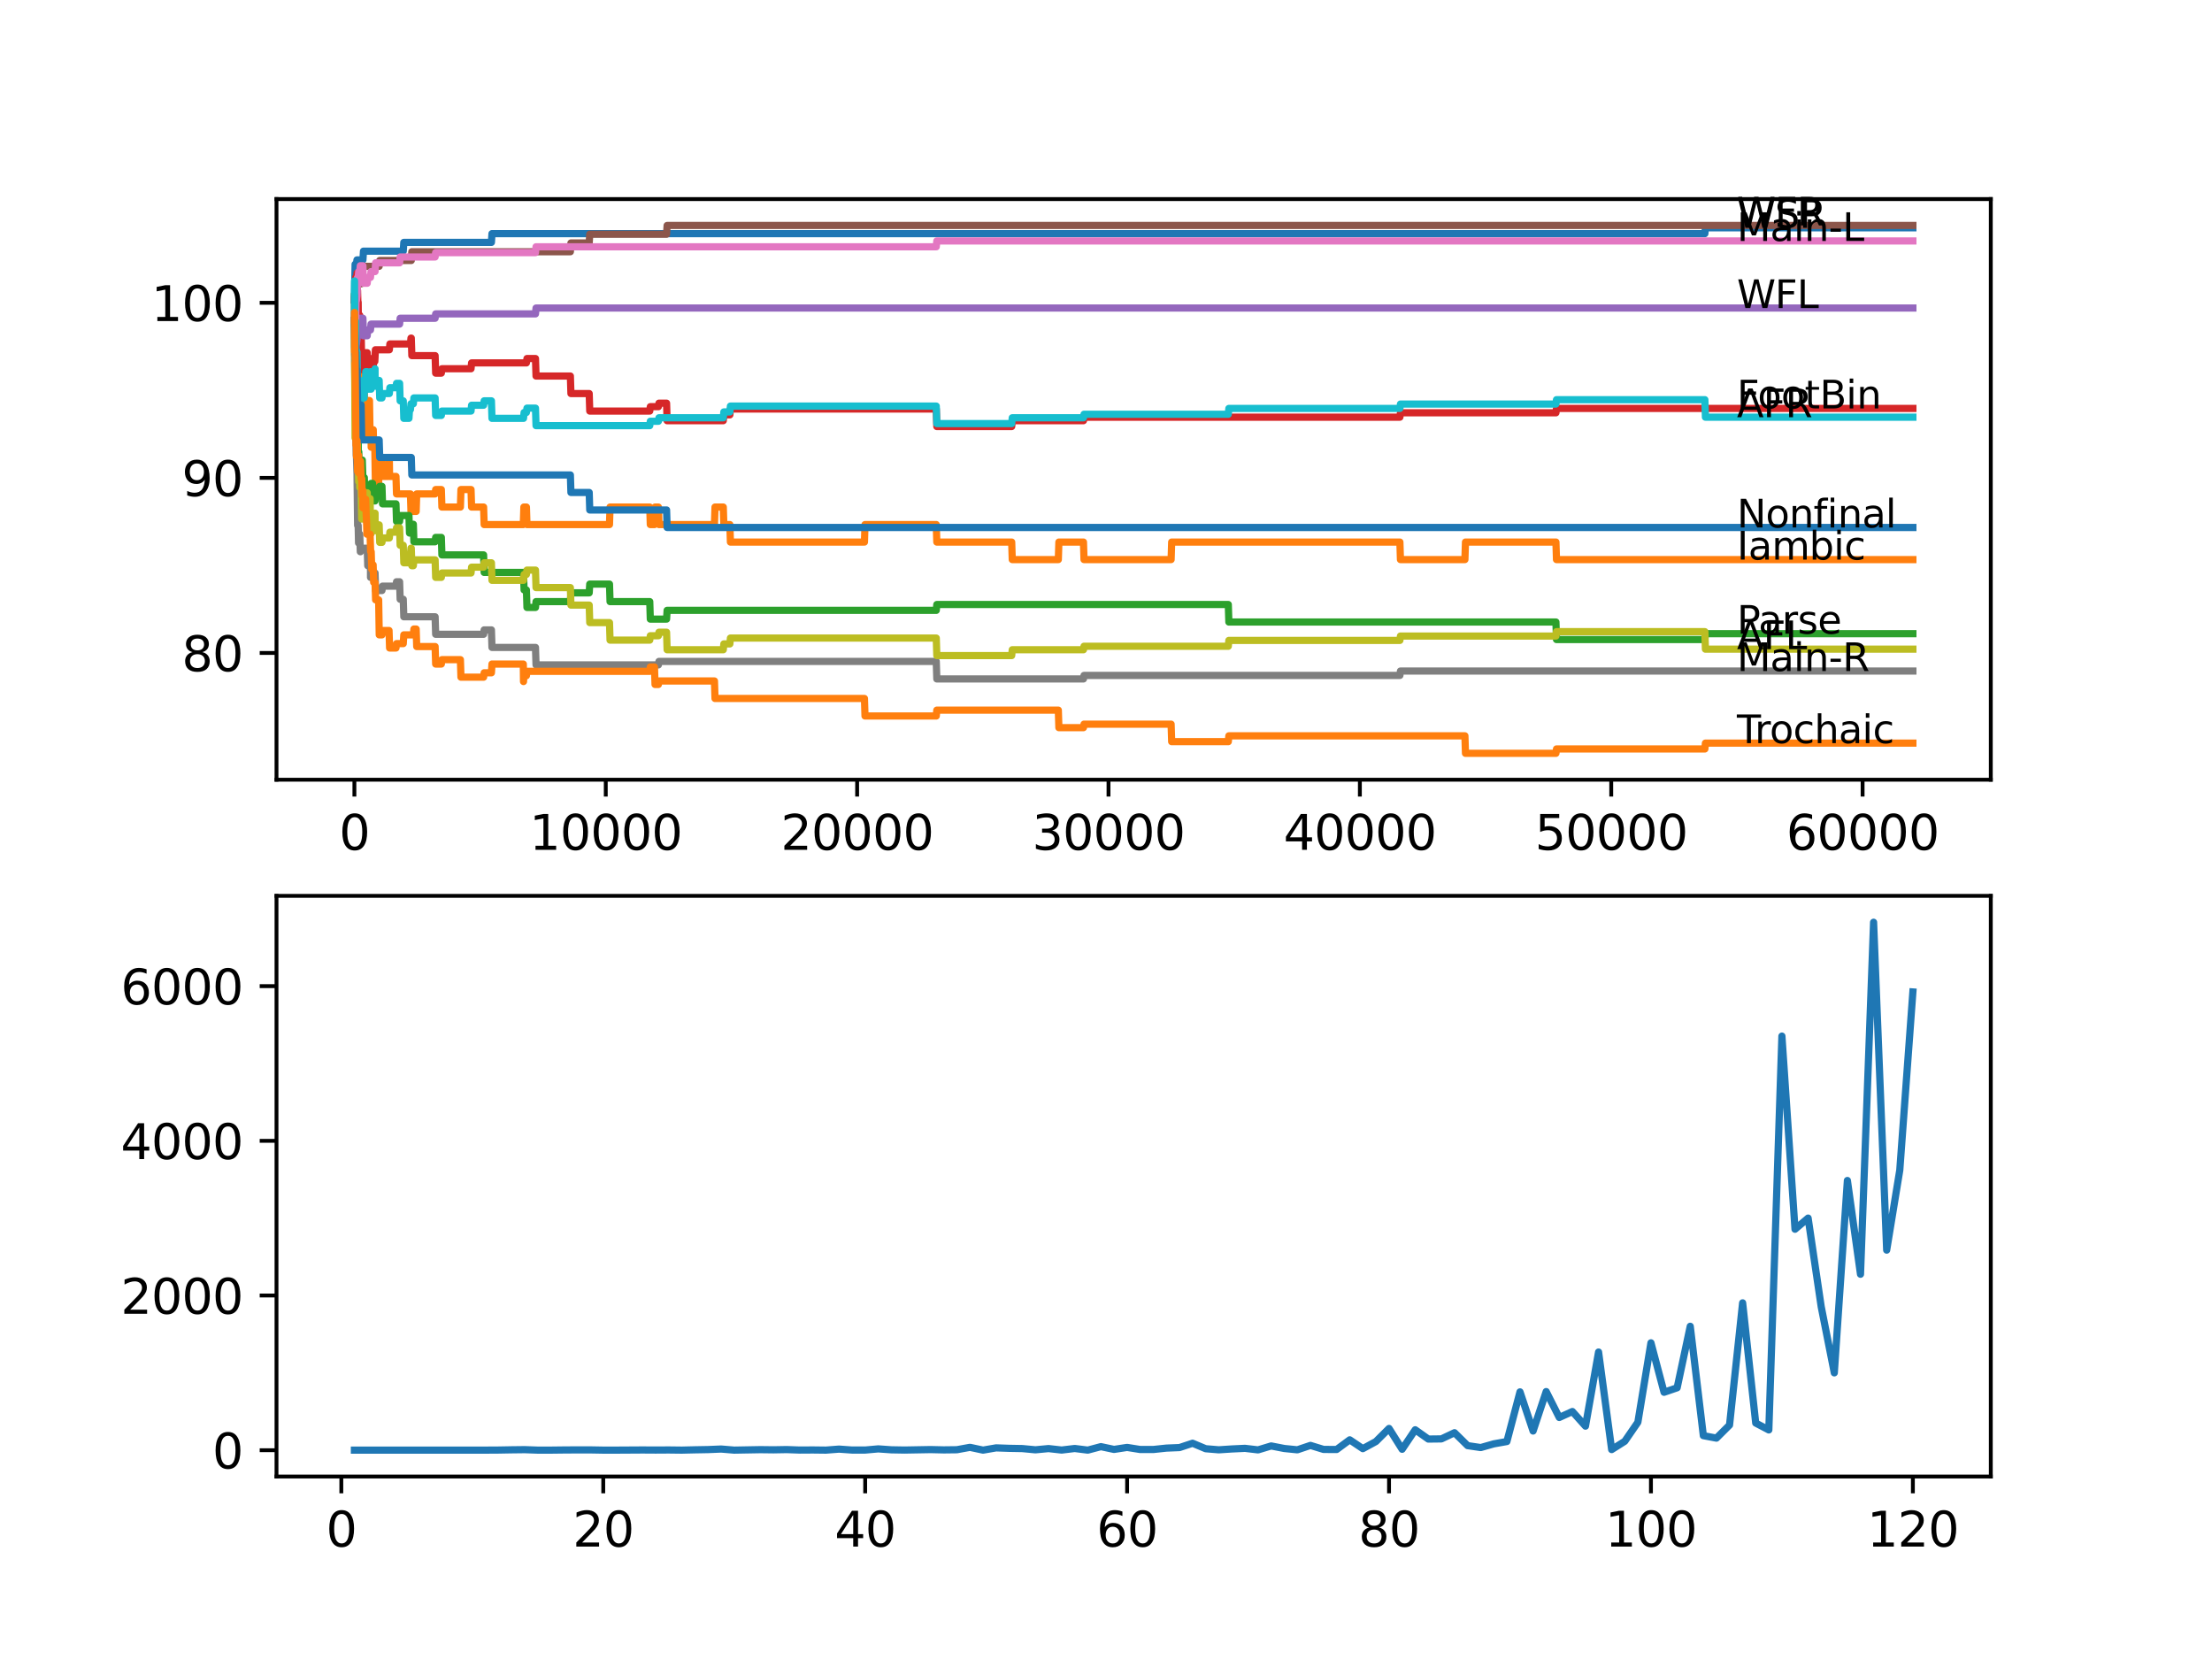 <?xml version="1.0" encoding="utf-8" standalone="no"?>
<!DOCTYPE svg PUBLIC "-//W3C//DTD SVG 1.1//EN"
  "http://www.w3.org/Graphics/SVG/1.1/DTD/svg11.dtd">
<svg xmlns:xlink="http://www.w3.org/1999/xlink" width="460.8pt" height="345.6pt" viewBox="0 0 460.8 345.6" xmlns="http://www.w3.org/2000/svg" version="1.1">
 <defs>
  <style type="text/css">*{stroke-linejoin: round; stroke-linecap: butt}</style>
 </defs>
 <g id="figure_1">
  <g id="patch_1">
   <path d="M 0 345.6 
L 460.8 345.6 
L 460.8 0 
L 0 0 
z
" style="fill: #ffffff"/>
  </g>
  <g id="axes_1">
   <g id="patch_2">
    <path d="M 57.6 162.432 
L 414.72 162.432 
L 414.72 41.472 
L 57.6 41.472 
z
" style="fill: #ffffff"/>
   </g>
   <g id="matplotlib.axis_1">
    <g id="xtick_1">
     <g id="line2d_1">
      <defs>
       <path id="mf6713bb8c1" d="M 0 0 
L 0 3.5 
" style="stroke: #000000; stroke-width: 0.8"/>
      </defs>
      <g>
       <use xlink:href="#mf6713bb8c1" x="73.827" y="162.432" style="stroke: #000000; stroke-width: 0.8"/>
      </g>
     </g>
     <g id="text_1">
      <!-- 0 -->
      <g transform="translate(70.646 177.03)scale(0.1 -0.1)">
       <defs>
        <path id="DejaVuSans-30" d="M 2034 4250 
Q 1547 4250 1301 3770 
Q 1056 3291 1056 2328 
Q 1056 1369 1301 889 
Q 1547 409 2034 409 
Q 2525 409 2770 889 
Q 3016 1369 3016 2328 
Q 3016 3291 2770 3770 
Q 2525 4250 2034 4250 
z
M 2034 4750 
Q 2819 4750 3233 4129 
Q 3647 3509 3647 2328 
Q 3647 1150 3233 529 
Q 2819 -91 2034 -91 
Q 1250 -91 836 529 
Q 422 1150 422 2328 
Q 422 3509 836 4129 
Q 1250 4750 2034 4750 
z
" transform="scale(0.016)"/>
       </defs>
       <use xlink:href="#DejaVuSans-30"/>
      </g>
     </g>
    </g>
    <g id="xtick_2">
     <g id="line2d_2">
      <g>
       <use xlink:href="#mf6713bb8c1" x="126.192" y="162.432" style="stroke: #000000; stroke-width: 0.8"/>
      </g>
     </g>
     <g id="text_2">
      <!-- 10000 -->
      <g transform="translate(110.286 177.03)scale(0.1 -0.1)">
       <defs>
        <path id="DejaVuSans-31" d="M 794 531 
L 1825 531 
L 1825 4091 
L 703 3866 
L 703 4441 
L 1819 4666 
L 2450 4666 
L 2450 531 
L 3481 531 
L 3481 0 
L 794 0 
L 794 531 
z
" transform="scale(0.016)"/>
       </defs>
       <use xlink:href="#DejaVuSans-31"/>
       <use xlink:href="#DejaVuSans-30" x="63.623"/>
       <use xlink:href="#DejaVuSans-30" x="127.246"/>
       <use xlink:href="#DejaVuSans-30" x="190.869"/>
       <use xlink:href="#DejaVuSans-30" x="254.492"/>
      </g>
     </g>
    </g>
    <g id="xtick_3">
     <g id="line2d_3">
      <g>
       <use xlink:href="#mf6713bb8c1" x="178.556" y="162.432" style="stroke: #000000; stroke-width: 0.8"/>
      </g>
     </g>
     <g id="text_3">
      <!-- 20000 -->
      <g transform="translate(162.65 177.03)scale(0.1 -0.1)">
       <defs>
        <path id="DejaVuSans-32" d="M 1228 531 
L 3431 531 
L 3431 0 
L 469 0 
L 469 531 
Q 828 903 1448 1529 
Q 2069 2156 2228 2338 
Q 2531 2678 2651 2914 
Q 2772 3150 2772 3378 
Q 2772 3750 2511 3984 
Q 2250 4219 1831 4219 
Q 1534 4219 1204 4116 
Q 875 4013 500 3803 
L 500 4441 
Q 881 4594 1212 4672 
Q 1544 4750 1819 4750 
Q 2544 4750 2975 4387 
Q 3406 4025 3406 3419 
Q 3406 3131 3298 2873 
Q 3191 2616 2906 2266 
Q 2828 2175 2409 1742 
Q 1991 1309 1228 531 
z
" transform="scale(0.016)"/>
       </defs>
       <use xlink:href="#DejaVuSans-32"/>
       <use xlink:href="#DejaVuSans-30" x="63.623"/>
       <use xlink:href="#DejaVuSans-30" x="127.246"/>
       <use xlink:href="#DejaVuSans-30" x="190.869"/>
       <use xlink:href="#DejaVuSans-30" x="254.492"/>
      </g>
     </g>
    </g>
    <g id="xtick_4">
     <g id="line2d_4">
      <g>
       <use xlink:href="#mf6713bb8c1" x="230.921" y="162.432" style="stroke: #000000; stroke-width: 0.8"/>
      </g>
     </g>
     <g id="text_4">
      <!-- 30000 -->
      <g transform="translate(215.015 177.03)scale(0.1 -0.1)">
       <defs>
        <path id="DejaVuSans-33" d="M 2597 2516 
Q 3050 2419 3304 2112 
Q 3559 1806 3559 1356 
Q 3559 666 3084 287 
Q 2609 -91 1734 -91 
Q 1441 -91 1130 -33 
Q 819 25 488 141 
L 488 750 
Q 750 597 1062 519 
Q 1375 441 1716 441 
Q 2309 441 2620 675 
Q 2931 909 2931 1356 
Q 2931 1769 2642 2001 
Q 2353 2234 1838 2234 
L 1294 2234 
L 1294 2753 
L 1863 2753 
Q 2328 2753 2575 2939 
Q 2822 3125 2822 3475 
Q 2822 3834 2567 4026 
Q 2313 4219 1838 4219 
Q 1578 4219 1281 4162 
Q 984 4106 628 3988 
L 628 4550 
Q 988 4650 1302 4700 
Q 1616 4750 1894 4750 
Q 2613 4750 3031 4423 
Q 3450 4097 3450 3541 
Q 3450 3153 3228 2886 
Q 3006 2619 2597 2516 
z
" transform="scale(0.016)"/>
       </defs>
       <use xlink:href="#DejaVuSans-33"/>
       <use xlink:href="#DejaVuSans-30" x="63.623"/>
       <use xlink:href="#DejaVuSans-30" x="127.246"/>
       <use xlink:href="#DejaVuSans-30" x="190.869"/>
       <use xlink:href="#DejaVuSans-30" x="254.492"/>
      </g>
     </g>
    </g>
    <g id="xtick_5">
     <g id="line2d_5">
      <g>
       <use xlink:href="#mf6713bb8c1" x="283.285" y="162.432" style="stroke: #000000; stroke-width: 0.8"/>
      </g>
     </g>
     <g id="text_5">
      <!-- 40000 -->
      <g transform="translate(267.379 177.03)scale(0.1 -0.1)">
       <defs>
        <path id="DejaVuSans-34" d="M 2419 4116 
L 825 1625 
L 2419 1625 
L 2419 4116 
z
M 2253 4666 
L 3047 4666 
L 3047 1625 
L 3713 1625 
L 3713 1100 
L 3047 1100 
L 3047 0 
L 2419 0 
L 2419 1100 
L 313 1100 
L 313 1709 
L 2253 4666 
z
" transform="scale(0.016)"/>
       </defs>
       <use xlink:href="#DejaVuSans-34"/>
       <use xlink:href="#DejaVuSans-30" x="63.623"/>
       <use xlink:href="#DejaVuSans-30" x="127.246"/>
       <use xlink:href="#DejaVuSans-30" x="190.869"/>
       <use xlink:href="#DejaVuSans-30" x="254.492"/>
      </g>
     </g>
    </g>
    <g id="xtick_6">
     <g id="line2d_6">
      <g>
       <use xlink:href="#mf6713bb8c1" x="335.65" y="162.432" style="stroke: #000000; stroke-width: 0.8"/>
      </g>
     </g>
     <g id="text_6">
      <!-- 50000 -->
      <g transform="translate(319.744 177.03)scale(0.1 -0.1)">
       <defs>
        <path id="DejaVuSans-35" d="M 691 4666 
L 3169 4666 
L 3169 4134 
L 1269 4134 
L 1269 2991 
Q 1406 3038 1543 3061 
Q 1681 3084 1819 3084 
Q 2600 3084 3056 2656 
Q 3513 2228 3513 1497 
Q 3513 744 3044 326 
Q 2575 -91 1722 -91 
Q 1428 -91 1123 -41 
Q 819 9 494 109 
L 494 744 
Q 775 591 1075 516 
Q 1375 441 1709 441 
Q 2250 441 2565 725 
Q 2881 1009 2881 1497 
Q 2881 1984 2565 2268 
Q 2250 2553 1709 2553 
Q 1456 2553 1204 2497 
Q 953 2441 691 2322 
L 691 4666 
z
" transform="scale(0.016)"/>
       </defs>
       <use xlink:href="#DejaVuSans-35"/>
       <use xlink:href="#DejaVuSans-30" x="63.623"/>
       <use xlink:href="#DejaVuSans-30" x="127.246"/>
       <use xlink:href="#DejaVuSans-30" x="190.869"/>
       <use xlink:href="#DejaVuSans-30" x="254.492"/>
      </g>
     </g>
    </g>
    <g id="xtick_7">
     <g id="line2d_7">
      <g>
       <use xlink:href="#mf6713bb8c1" x="388.014" y="162.432" style="stroke: #000000; stroke-width: 0.8"/>
      </g>
     </g>
     <g id="text_7">
      <!-- 60000 -->
      <g transform="translate(372.108 177.03)scale(0.1 -0.1)">
       <defs>
        <path id="DejaVuSans-36" d="M 2113 2584 
Q 1688 2584 1439 2293 
Q 1191 2003 1191 1497 
Q 1191 994 1439 701 
Q 1688 409 2113 409 
Q 2538 409 2786 701 
Q 3034 994 3034 1497 
Q 3034 2003 2786 2293 
Q 2538 2584 2113 2584 
z
M 3366 4563 
L 3366 3988 
Q 3128 4100 2886 4159 
Q 2644 4219 2406 4219 
Q 1781 4219 1451 3797 
Q 1122 3375 1075 2522 
Q 1259 2794 1537 2939 
Q 1816 3084 2150 3084 
Q 2853 3084 3261 2657 
Q 3669 2231 3669 1497 
Q 3669 778 3244 343 
Q 2819 -91 2113 -91 
Q 1303 -91 875 529 
Q 447 1150 447 2328 
Q 447 3434 972 4092 
Q 1497 4750 2381 4750 
Q 2619 4750 2861 4703 
Q 3103 4656 3366 4563 
z
" transform="scale(0.016)"/>
       </defs>
       <use xlink:href="#DejaVuSans-36"/>
       <use xlink:href="#DejaVuSans-30" x="63.623"/>
       <use xlink:href="#DejaVuSans-30" x="127.246"/>
       <use xlink:href="#DejaVuSans-30" x="190.869"/>
       <use xlink:href="#DejaVuSans-30" x="254.492"/>
      </g>
     </g>
    </g>
   </g>
   <g id="matplotlib.axis_2">
    <g id="ytick_1">
     <g id="line2d_8">
      <defs>
       <path id="mcaad347a43" d="M 0 0 
L -3.5 0 
" style="stroke: #000000; stroke-width: 0.8"/>
      </defs>
      <g>
       <use xlink:href="#mcaad347a43" x="57.6" y="136.023" style="stroke: #000000; stroke-width: 0.8"/>
      </g>
     </g>
     <g id="text_8">
      <!-- 80 -->
      <g transform="translate(37.875 139.822)scale(0.1 -0.1)">
       <defs>
        <path id="DejaVuSans-38" d="M 2034 2216 
Q 1584 2216 1326 1975 
Q 1069 1734 1069 1313 
Q 1069 891 1326 650 
Q 1584 409 2034 409 
Q 2484 409 2743 651 
Q 3003 894 3003 1313 
Q 3003 1734 2745 1975 
Q 2488 2216 2034 2216 
z
M 1403 2484 
Q 997 2584 770 2862 
Q 544 3141 544 3541 
Q 544 4100 942 4425 
Q 1341 4750 2034 4750 
Q 2731 4750 3128 4425 
Q 3525 4100 3525 3541 
Q 3525 3141 3298 2862 
Q 3072 2584 2669 2484 
Q 3125 2378 3379 2068 
Q 3634 1759 3634 1313 
Q 3634 634 3220 271 
Q 2806 -91 2034 -91 
Q 1263 -91 848 271 
Q 434 634 434 1313 
Q 434 1759 690 2068 
Q 947 2378 1403 2484 
z
M 1172 3481 
Q 1172 3119 1398 2916 
Q 1625 2713 2034 2713 
Q 2441 2713 2670 2916 
Q 2900 3119 2900 3481 
Q 2900 3844 2670 4047 
Q 2441 4250 2034 4250 
Q 1625 4250 1398 4047 
Q 1172 3844 1172 3481 
z
" transform="scale(0.016)"/>
       </defs>
       <use xlink:href="#DejaVuSans-38"/>
       <use xlink:href="#DejaVuSans-30" x="63.623"/>
      </g>
     </g>
    </g>
    <g id="ytick_2">
     <g id="line2d_9">
      <g>
       <use xlink:href="#mcaad347a43" x="57.6" y="99.551" style="stroke: #000000; stroke-width: 0.8"/>
      </g>
     </g>
     <g id="text_9">
      <!-- 90 -->
      <g transform="translate(37.875 103.35)scale(0.1 -0.1)">
       <defs>
        <path id="DejaVuSans-39" d="M 703 97 
L 703 672 
Q 941 559 1184 500 
Q 1428 441 1663 441 
Q 2288 441 2617 861 
Q 2947 1281 2994 2138 
Q 2813 1869 2534 1725 
Q 2256 1581 1919 1581 
Q 1219 1581 811 2004 
Q 403 2428 403 3163 
Q 403 3881 828 4315 
Q 1253 4750 1959 4750 
Q 2769 4750 3195 4129 
Q 3622 3509 3622 2328 
Q 3622 1225 3098 567 
Q 2575 -91 1691 -91 
Q 1453 -91 1209 -44 
Q 966 3 703 97 
z
M 1959 2075 
Q 2384 2075 2632 2365 
Q 2881 2656 2881 3163 
Q 2881 3666 2632 3958 
Q 2384 4250 1959 4250 
Q 1534 4250 1286 3958 
Q 1038 3666 1038 3163 
Q 1038 2656 1286 2365 
Q 1534 2075 1959 2075 
z
" transform="scale(0.016)"/>
       </defs>
       <use xlink:href="#DejaVuSans-39"/>
       <use xlink:href="#DejaVuSans-30" x="63.623"/>
      </g>
     </g>
    </g>
    <g id="ytick_3">
     <g id="line2d_10">
      <g>
       <use xlink:href="#mcaad347a43" x="57.6" y="63.079" style="stroke: #000000; stroke-width: 0.8"/>
      </g>
     </g>
     <g id="text_10">
      <!-- 100 -->
      <g transform="translate(31.512 66.878)scale(0.1 -0.1)">
       <use xlink:href="#DejaVuSans-31"/>
       <use xlink:href="#DejaVuSans-30" x="63.623"/>
       <use xlink:href="#DejaVuSans-30" x="127.246"/>
      </g>
     </g>
    </g>
   </g>
   <g id="line2d_11">
    <path d="M 73.833 62.471 
L 73.974 55.055 
L 74.246 55.055 
L 74.362 54.143 
L 75.603 54.143 
L 75.718 52.319 
L 84.007 52.319 
L 84.122 50.496 
L 102.371 50.496 
L 102.487 48.672 
L 355.156 48.672 
L 355.271 47.456 
L 398.487 47.456 
L 398.487 47.456 
" clip-path="url(#pc758f23cb0)" style="fill: none; stroke: #1f77b4; stroke-width: 1.5; stroke-linecap: square"/>
   </g>
   <g id="line2d_12">
    <path d="M 73.833 66.726 
L 73.838 66.726 
L 73.896 74.02 
L 73.948 68.55 
L 73.969 68.55 
L 74.047 67.334 
L 74.011 70.981 
L 74.068 70.981 
L 74.241 70.981 
L 74.33 67.334 
L 74.351 70.981 
L 74.383 70.981 
L 74.398 69.765 
L 74.409 77.06 
L 74.466 77.06 
L 74.487 77.06 
L 74.587 76.148 
L 74.707 83.442 
L 74.712 83.442 
L 74.828 79.795 
L 75.362 79.795 
L 75.477 76.148 
L 75.482 76.148 
L 75.597 79.795 
L 75.844 79.795 
L 75.959 83.442 
L 76.084 83.442 
L 76.179 90.737 
L 76.2 87.09 
L 76.32 87.09 
L 76.435 83.442 
L 76.969 83.442 
L 77.09 90.737 
L 77.095 90.737 
L 77.21 89.521 
L 77.304 89.521 
L 77.325 93.168 
L 77.414 89.521 
L 77.613 89.521 
L 77.729 93.168 
L 77.755 89.521 
L 77.839 93.168 
L 78.079 93.168 
L 78.2 100.463 
L 78.881 100.463 
L 78.996 95.6 
L 79.572 95.6 
L 79.687 99.247 
L 81.043 99.247 
L 81.106 95.6 
L 81.153 99.247 
L 82.489 99.247 
L 82.604 102.894 
L 85.5 102.894 
L 85.615 106.541 
L 86.693 106.541 
L 86.809 102.894 
L 90.642 102.894 
L 90.757 101.982 
L 91.94 101.982 
L 92.056 105.63 
L 95.91 105.63 
L 96.025 101.982 
L 98.125 101.982 
L 98.24 105.63 
L 100.743 105.63 
L 100.858 109.277 
L 109.016 109.277 
L 109.132 105.63 
L 109.661 105.63 
L 109.776 109.277 
L 126.967 109.277 
L 127.082 105.63 
L 135.356 105.63 
L 135.471 109.277 
L 136.34 109.277 
L 136.455 105.63 
L 137.157 105.63 
L 137.272 109.277 
L 148.834 109.277 
L 148.95 105.63 
L 150.672 105.63 
L 150.788 109.277 
L 152.044 109.277 
L 152.16 112.924 
L 180.08 112.924 
L 180.195 109.277 
L 195.041 109.277 
L 195.156 112.924 
L 210.755 112.924 
L 210.871 116.571 
L 220.469 116.571 
L 220.584 112.924 
L 225.705 112.924 
L 225.821 116.571 
L 243.965 116.571 
L 244.08 112.924 
L 291.622 112.924 
L 291.737 116.571 
L 305.169 116.571 
L 305.284 112.924 
L 324.13 112.924 
L 324.245 116.571 
L 398.487 116.571 
L 398.487 116.571 
" clip-path="url(#pc758f23cb0)" style="fill: none; stroke: #ff7f0e; stroke-width: 1.5; stroke-linecap: square"/>
   </g>
   <g id="line2d_13">
    <path d="M 73.833 62.471 
L 73.843 61.255 
L 73.89 68.002 
L 73.917 68.002 
L 73.958 68.002 
L 73.964 66.179 
L 73.99 77.121 
L 74.042 76.513 
L 74.074 76.513 
L 74.089 80.16 
L 74.126 75.905 
L 74.189 79.552 
L 74.246 79.552 
L 74.267 78.64 
L 74.309 85.935 
L 74.32 85.935 
L 74.372 85.935 
L 74.403 81.68 
L 74.477 85.327 
L 74.592 91.709 
L 74.613 91.709 
L 74.623 90.494 
L 74.629 94.141 
L 74.712 94.141 
L 74.744 94.141 
L 74.859 97.788 
L 74.938 97.788 
L 74.943 101.435 
L 75.048 100.22 
L 75.1 100.22 
L 75.215 99.49 
L 75.226 99.49 
L 75.346 95.843 
L 75.472 95.843 
L 75.587 99.49 
L 75.896 99.49 
L 76.011 103.137 
L 76.498 103.137 
L 76.613 101.922 
L 77.179 101.922 
L 77.294 100.706 
L 77.613 100.706 
L 77.729 104.353 
L 78.132 104.353 
L 78.247 102.529 
L 78.985 102.529 
L 79.101 101.314 
L 79.572 101.314 
L 79.687 104.961 
L 82.489 104.961 
L 82.604 108.608 
L 83.243 108.608 
L 83.358 107.392 
L 85.191 107.392 
L 85.306 111.04 
L 85.678 111.04 
L 85.793 109.216 
L 86.107 109.216 
L 86.222 112.863 
L 90.642 112.863 
L 90.757 111.951 
L 91.94 111.951 
L 92.056 115.599 
L 100.743 115.599 
L 100.858 119.246 
L 109.058 119.246 
L 109.174 122.893 
L 109.661 122.893 
L 109.776 126.54 
L 111.551 126.54 
L 111.666 125.325 
L 118.819 125.325 
L 118.934 123.501 
L 122.741 123.501 
L 122.856 121.677 
L 126.967 121.677 
L 127.082 125.325 
L 135.356 125.325 
L 135.471 128.972 
L 138.859 128.972 
L 138.974 127.148 
L 195.041 127.148 
L 195.156 125.932 
L 255.878 125.932 
L 255.993 129.58 
L 324.13 129.58 
L 324.245 133.227 
L 355.156 133.227 
L 355.271 132.011 
L 398.487 132.011 
L 398.487 132.011 
" clip-path="url(#pc758f23cb0)" style="fill: none; stroke: #2ca02c; stroke-width: 1.5; stroke-linecap: square"/>
   </g>
   <g id="line2d_14">
    <path d="M 73.833 62.471 
L 73.838 62.471 
L 73.953 60.526 
L 74.006 60.526 
L 74.126 57.79 
L 74.33 57.79 
L 74.372 56.878 
L 74.377 60.526 
L 74.424 60.526 
L 74.487 60.526 
L 74.587 64.173 
L 74.597 62.957 
L 74.613 62.957 
L 74.65 66.604 
L 74.723 65.693 
L 74.943 65.693 
L 75.058 69.34 
L 75.1 69.34 
L 75.215 68.61 
L 75.226 68.61 
L 75.346 75.905 
L 75.482 75.905 
L 75.603 73.473 
L 75.718 77.121 
L 75.844 77.121 
L 75.959 75.905 
L 76.084 75.905 
L 76.205 73.473 
L 76.498 73.473 
L 76.613 77.121 
L 76.969 77.121 
L 77.09 74.689 
L 77.179 74.689 
L 77.294 78.336 
L 77.304 78.336 
L 77.42 77.121 
L 77.613 77.121 
L 77.729 76.209 
L 77.755 76.209 
L 77.87 75.297 
L 78.079 75.297 
L 78.2 72.865 
L 81.106 72.865 
L 81.221 71.65 
L 85.5 71.65 
L 85.615 70.434 
L 85.678 70.434 
L 85.793 74.081 
L 90.642 74.081 
L 90.757 77.728 
L 91.94 77.728 
L 92.056 76.817 
L 98.125 76.817 
L 98.24 75.601 
L 109.661 75.601 
L 109.776 74.689 
L 111.551 74.689 
L 111.666 78.336 
L 118.819 78.336 
L 118.934 81.983 
L 122.741 81.983 
L 122.856 85.631 
L 135.356 85.631 
L 135.471 84.719 
L 137.157 84.719 
L 137.272 83.989 
L 138.859 83.989 
L 138.974 87.637 
L 150.672 87.637 
L 150.788 86.421 
L 152.044 86.421 
L 152.16 85.205 
L 195.041 85.205 
L 195.156 88.852 
L 210.755 88.852 
L 210.871 87.637 
L 225.705 87.637 
L 225.821 86.907 
L 291.622 86.907 
L 291.737 85.995 
L 324.13 85.995 
L 324.245 85.084 
L 398.487 85.084 
L 398.487 85.084 
" clip-path="url(#pc758f23cb0)" style="fill: none; stroke: #d62728; stroke-width: 1.5; stroke-linecap: square"/>
   </g>
   <g id="line2d_15">
    <path d="M 73.833 66.726 
L 73.843 66.726 
L 73.964 74.203 
L 74.089 74.203 
L 74.21 71.771 
L 74.246 71.771 
L 74.362 70.859 
L 74.372 70.859 
L 74.487 69.644 
L 74.602 68.732 
L 74.613 68.732 
L 74.728 67.516 
L 74.943 67.516 
L 75.058 66.3 
L 75.603 66.3 
L 75.718 69.948 
L 76.498 69.948 
L 76.613 68.732 
L 77.179 68.732 
L 77.294 67.516 
L 83.243 67.516 
L 83.358 66.3 
L 90.642 66.3 
L 90.757 65.389 
L 111.551 65.389 
L 111.666 64.173 
L 398.487 64.173 
L 398.487 64.173 
" clip-path="url(#pc758f23cb0)" style="fill: none; stroke: #9467bd; stroke-width: 1.5; stroke-linecap: square"/>
   </g>
   <g id="line2d_16">
    <path d="M 73.833 62.471 
L 73.948 61.255 
L 73.958 61.255 
L 74.032 59.432 
L 74.037 63.079 
L 74.063 63.079 
L 74.121 63.079 
L 74.236 61.255 
L 74.383 61.255 
L 74.498 59.128 
L 75.226 59.128 
L 75.346 55.48 
L 78.985 55.48 
L 79.101 54.265 
L 85.678 54.265 
L 85.793 52.441 
L 118.819 52.441 
L 118.934 50.617 
L 122.741 50.617 
L 122.856 48.794 
L 138.859 48.794 
L 138.974 46.97 
L 398.487 46.97 
L 398.487 46.97 
" clip-path="url(#pc758f23cb0)" style="fill: none; stroke: #8c564b; stroke-width: 1.5; stroke-linecap: square"/>
   </g>
   <g id="line2d_17">
    <path d="M 73.833 66.726 
L 73.843 66.726 
L 73.848 70.373 
L 73.885 65.085 
L 73.953 68.732 
L 74.063 68.732 
L 74.178 62.653 
L 74.246 62.653 
L 74.362 61.741 
L 74.372 61.741 
L 74.498 57.79 
L 74.613 57.79 
L 74.728 56.575 
L 74.943 56.575 
L 75.058 55.359 
L 75.603 55.359 
L 75.718 59.006 
L 76.498 59.006 
L 76.613 57.79 
L 77.179 57.79 
L 77.294 56.575 
L 78.132 56.575 
L 78.247 54.751 
L 83.243 54.751 
L 83.358 53.535 
L 90.642 53.535 
L 90.757 52.623 
L 111.551 52.623 
L 111.666 51.408 
L 195.041 51.408 
L 195.156 50.192 
L 398.487 50.192 
L 398.487 50.192 
" clip-path="url(#pc758f23cb0)" style="fill: none; stroke: #e377c2; stroke-width: 1.5; stroke-linecap: square"/>
   </g>
   <g id="line2d_18">
    <path d="M 73.833 62.471 
L 73.843 62.471 
L 73.848 61.559 
L 73.875 75.418 
L 73.995 85.448 
L 74.032 85.448 
L 74.063 83.929 
L 74.068 87.576 
L 74.089 87.576 
L 74.21 94.87 
L 74.246 94.87 
L 74.362 98.518 
L 74.372 98.518 
L 74.498 109.459 
L 74.613 109.459 
L 74.692 113.106 
L 74.723 111.283 
L 74.943 111.283 
L 75.058 114.93 
L 75.1 114.93 
L 75.215 114.201 
L 76.498 114.201 
L 76.613 117.848 
L 77.095 117.848 
L 77.179 116.632 
L 77.184 120.279 
L 77.195 120.279 
L 77.755 120.279 
L 77.87 119.367 
L 78.132 119.367 
L 78.247 123.015 
L 79.572 123.015 
L 79.687 122.103 
L 82.489 122.103 
L 82.604 121.191 
L 83.243 121.191 
L 83.358 124.838 
L 84.007 124.838 
L 84.122 128.486 
L 90.642 128.486 
L 90.757 132.133 
L 100.743 132.133 
L 100.858 131.221 
L 102.371 131.221 
L 102.487 134.868 
L 111.551 134.868 
L 111.666 138.515 
L 137.157 138.515 
L 137.272 137.786 
L 195.041 137.786 
L 195.156 141.433 
L 225.705 141.433 
L 225.821 140.704 
L 291.622 140.704 
L 291.737 139.792 
L 398.487 139.792 
L 398.487 139.792 
" clip-path="url(#pc758f23cb0)" style="fill: none; stroke: #7f7f7f; stroke-width: 1.5; stroke-linecap: square"/>
   </g>
   <g id="line2d_19">
    <path d="M 73.833 66.726 
L 73.964 91.223 
L 73.974 88.792 
L 73.985 88.792 
L 74.089 83.017 
L 74.1 86.664 
L 74.121 86.664 
L 74.163 90.311 
L 74.231 89.096 
L 74.267 89.096 
L 74.372 85.752 
L 74.498 97.606 
L 74.613 95.174 
L 74.728 100.341 
L 74.744 100.341 
L 74.859 99.125 
L 74.938 99.125 
L 74.943 97.91 
L 74.948 101.557 
L 75.037 101.557 
L 75.1 101.557 
L 75.215 100.827 
L 75.226 100.827 
L 75.346 108.122 
L 75.472 108.122 
L 75.592 105.69 
L 75.597 105.69 
L 75.603 104.475 
L 75.608 108.122 
L 75.697 108.122 
L 75.844 108.122 
L 75.964 105.083 
L 76.084 105.083 
L 76.205 102.651 
L 76.498 102.651 
L 76.613 106.298 
L 76.969 106.298 
L 77.09 103.867 
L 77.095 103.867 
L 77.215 111.161 
L 77.304 111.161 
L 77.42 109.945 
L 77.613 109.945 
L 77.729 109.034 
L 77.755 109.034 
L 77.87 108.122 
L 78.079 108.122 
L 78.132 106.906 
L 78.137 110.553 
L 78.184 109.338 
L 78.985 109.338 
L 79.101 112.985 
L 79.572 112.985 
L 79.687 112.073 
L 81.106 112.073 
L 81.221 110.857 
L 82.489 110.857 
L 82.604 109.945 
L 83.243 109.945 
L 83.358 113.593 
L 84.007 113.593 
L 84.122 117.24 
L 85.191 117.24 
L 85.306 115.416 
L 85.5 115.416 
L 85.615 114.201 
L 85.678 114.201 
L 85.793 117.848 
L 86.107 117.848 
L 86.222 116.632 
L 90.642 116.632 
L 90.757 120.279 
L 91.94 120.279 
L 92.056 119.367 
L 98.125 119.367 
L 98.24 118.152 
L 100.743 118.152 
L 100.858 117.24 
L 102.371 117.24 
L 102.487 120.887 
L 109.058 120.887 
L 109.174 119.671 
L 109.661 119.671 
L 109.776 118.76 
L 111.551 118.76 
L 111.666 122.407 
L 118.819 122.407 
L 118.934 126.054 
L 122.741 126.054 
L 122.856 129.701 
L 126.967 129.701 
L 127.082 133.348 
L 135.356 133.348 
L 135.471 132.437 
L 137.157 132.437 
L 137.272 131.707 
L 138.859 131.707 
L 138.974 135.354 
L 150.672 135.354 
L 150.788 134.139 
L 152.044 134.139 
L 152.16 132.923 
L 195.041 132.923 
L 195.156 136.57 
L 210.755 136.57 
L 210.871 135.354 
L 225.705 135.354 
L 225.821 134.625 
L 255.878 134.625 
L 255.993 133.409 
L 291.622 133.409 
L 291.737 132.497 
L 324.13 132.497 
L 324.245 131.586 
L 355.156 131.586 
L 355.271 135.233 
L 398.487 135.233 
L 398.487 135.233 
" clip-path="url(#pc758f23cb0)" style="fill: none; stroke: #bcbd22; stroke-width: 1.5; stroke-linecap: square"/>
   </g>
   <g id="line2d_20">
    <path d="M 73.833 62.471 
L 73.838 62.471 
L 73.854 58.52 
L 73.885 72.379 
L 73.906 71.467 
L 73.922 71.467 
L 73.964 75.115 
L 74.011 70.252 
L 74.026 70.252 
L 74.032 70.252 
L 74.089 66.908 
L 74.1 74.203 
L 74.105 74.203 
L 74.163 74.203 
L 74.246 72.987 
L 74.252 76.634 
L 74.262 76.634 
L 74.267 76.634 
L 74.372 73.291 
L 74.498 85.144 
L 74.613 82.713 
L 74.623 86.36 
L 74.697 82.409 
L 74.723 82.409 
L 74.744 82.409 
L 74.859 81.193 
L 74.938 81.193 
L 74.943 79.978 
L 74.948 83.625 
L 75.037 83.625 
L 75.1 83.625 
L 75.215 82.895 
L 75.472 82.895 
L 75.592 80.464 
L 75.597 80.464 
L 75.603 79.248 
L 75.608 82.895 
L 75.697 82.895 
L 75.844 82.895 
L 75.964 79.856 
L 76.084 79.856 
L 76.205 77.424 
L 76.498 77.424 
L 76.613 81.072 
L 76.969 81.072 
L 77.09 78.64 
L 77.095 78.64 
L 77.179 77.424 
L 77.184 81.072 
L 77.195 81.072 
L 77.304 81.072 
L 77.42 79.856 
L 77.613 79.856 
L 77.729 78.944 
L 77.755 78.944 
L 77.87 78.032 
L 78.079 78.032 
L 78.132 76.817 
L 78.137 80.464 
L 78.184 79.248 
L 78.985 79.248 
L 79.101 82.895 
L 79.572 82.895 
L 79.687 81.983 
L 81.106 81.983 
L 81.221 80.768 
L 82.489 80.768 
L 82.604 79.856 
L 83.243 79.856 
L 83.358 83.503 
L 84.007 83.503 
L 84.122 87.15 
L 85.191 87.15 
L 85.306 85.327 
L 85.5 85.327 
L 85.615 84.111 
L 86.107 84.111 
L 86.222 82.895 
L 90.642 82.895 
L 90.757 86.543 
L 91.94 86.543 
L 92.056 85.631 
L 98.125 85.631 
L 98.24 84.415 
L 100.743 84.415 
L 100.858 83.503 
L 102.371 83.503 
L 102.487 87.15 
L 109.058 87.15 
L 109.174 85.935 
L 109.661 85.935 
L 109.776 85.023 
L 111.551 85.023 
L 111.666 88.67 
L 135.356 88.67 
L 135.471 87.758 
L 137.157 87.758 
L 137.272 87.029 
L 150.672 87.029 
L 150.788 85.813 
L 152.044 85.813 
L 152.16 84.597 
L 195.041 84.597 
L 195.156 88.245 
L 210.755 88.245 
L 210.871 87.029 
L 225.705 87.029 
L 225.821 86.299 
L 255.878 86.299 
L 255.993 85.084 
L 291.622 85.084 
L 291.737 84.172 
L 324.13 84.172 
L 324.245 83.26 
L 355.156 83.26 
L 355.271 86.907 
L 398.487 86.907 
L 398.487 86.907 
" clip-path="url(#pc758f23cb0)" style="fill: none; stroke: #17becf; stroke-width: 1.5; stroke-linecap: square"/>
   </g>
   <g id="line2d_21">
    <path d="M 73.833 66.726 
L 73.948 70.373 
L 73.958 70.373 
L 74.032 74.02 
L 74.074 73.413 
L 74.121 73.413 
L 74.236 77.06 
L 74.383 77.06 
L 74.503 84.354 
L 75.226 84.354 
L 75.346 91.649 
L 78.985 91.649 
L 79.101 95.296 
L 85.678 95.296 
L 85.793 98.943 
L 118.819 98.943 
L 118.934 102.59 
L 122.741 102.59 
L 122.856 106.237 
L 138.859 106.237 
L 138.974 109.885 
L 398.487 109.885 
L 398.487 109.885 
" clip-path="url(#pc758f23cb0)" style="fill: none; stroke: #1f77b4; stroke-width: 1.5; stroke-linecap: square"/>
   </g>
   <g id="line2d_22">
    <path d="M 73.833 66.726 
L 73.843 66.726 
L 73.859 65.085 
L 73.901 73.291 
L 73.917 73.291 
L 73.958 73.291 
L 74.084 85.448 
L 74.095 85.448 
L 74.163 92.743 
L 74.21 91.527 
L 74.241 91.527 
L 74.267 95.174 
L 74.351 91.831 
L 74.383 91.831 
L 74.498 98.214 
L 74.613 96.998 
L 74.623 96.998 
L 74.712 94.87 
L 74.718 98.518 
L 74.723 98.518 
L 74.744 98.518 
L 74.859 97.302 
L 74.938 97.302 
L 75.053 96.086 
L 75.1 96.086 
L 75.215 99.733 
L 75.362 99.733 
L 75.472 103.38 
L 75.587 102.165 
L 75.597 102.165 
L 75.603 105.812 
L 75.707 103.988 
L 76.179 103.988 
L 76.294 107.636 
L 76.32 107.636 
L 76.435 111.283 
L 77.095 111.283 
L 77.21 114.93 
L 77.325 114.93 
L 77.441 118.577 
L 77.613 118.577 
L 77.729 117.665 
L 77.844 121.313 
L 78.132 121.313 
L 78.247 124.96 
L 78.881 124.96 
L 79.001 132.254 
L 79.572 132.254 
L 79.687 131.343 
L 81.043 131.343 
L 81.159 134.99 
L 82.489 134.99 
L 82.604 134.078 
L 84.007 134.078 
L 84.122 132.254 
L 86.107 132.254 
L 86.222 131.039 
L 86.693 131.039 
L 86.809 134.686 
L 90.642 134.686 
L 90.757 138.333 
L 91.94 138.333 
L 92.056 137.421 
L 95.91 137.421 
L 96.025 141.068 
L 100.743 141.068 
L 100.858 140.157 
L 102.371 140.157 
L 102.487 138.333 
L 109.016 138.333 
L 109.058 141.98 
L 109.126 140.764 
L 109.661 140.764 
L 109.776 139.853 
L 135.356 139.853 
L 135.471 138.941 
L 136.34 138.941 
L 136.455 142.588 
L 137.157 142.588 
L 137.272 141.859 
L 148.834 141.859 
L 148.95 145.506 
L 180.08 145.506 
L 180.195 149.153 
L 195.041 149.153 
L 195.156 147.937 
L 220.469 147.937 
L 220.584 151.585 
L 225.705 151.585 
L 225.821 150.855 
L 243.965 150.855 
L 244.08 154.502 
L 255.878 154.502 
L 255.993 153.287 
L 305.169 153.287 
L 305.284 156.934 
L 324.13 156.934 
L 324.245 156.022 
L 355.156 156.022 
L 355.271 154.806 
L 398.487 154.806 
L 398.487 154.806 
" clip-path="url(#pc758f23cb0)" style="fill: none; stroke: #ff7f0e; stroke-width: 1.5; stroke-linecap: square"/>
   </g>
   <g id="patch_3">
    <path d="M 57.6 162.432 
L 57.6 41.472 
" style="fill: none; stroke: #000000; stroke-width: 0.8; stroke-linejoin: miter; stroke-linecap: square"/>
   </g>
   <g id="patch_4">
    <path d="M 414.72 162.432 
L 414.72 41.472 
" style="fill: none; stroke: #000000; stroke-width: 0.8; stroke-linejoin: miter; stroke-linecap: square"/>
   </g>
   <g id="patch_5">
    <path d="M 57.6 162.432 
L 414.72 162.432 
" style="fill: none; stroke: #000000; stroke-width: 0.8; stroke-linejoin: miter; stroke-linecap: square"/>
   </g>
   <g id="patch_6">
    <path d="M 57.6 41.472 
L 414.72 41.472 
" style="fill: none; stroke: #000000; stroke-width: 0.8; stroke-linejoin: miter; stroke-linecap: square"/>
   </g>
   <g id="text_11">
    <!-- WSP -->
    <g transform="translate(361.832 47.456)scale(0.08 -0.08)">
     <defs>
      <path id="DejaVuSans-57" d="M 213 4666 
L 850 4666 
L 1831 722 
L 2809 4666 
L 3519 4666 
L 4500 722 
L 5478 4666 
L 6119 4666 
L 4947 0 
L 4153 0 
L 3169 4050 
L 2175 0 
L 1381 0 
L 213 4666 
z
" transform="scale(0.016)"/>
      <path id="DejaVuSans-53" d="M 3425 4513 
L 3425 3897 
Q 3066 4069 2747 4153 
Q 2428 4238 2131 4238 
Q 1616 4238 1336 4038 
Q 1056 3838 1056 3469 
Q 1056 3159 1242 3001 
Q 1428 2844 1947 2747 
L 2328 2669 
Q 3034 2534 3370 2195 
Q 3706 1856 3706 1288 
Q 3706 609 3251 259 
Q 2797 -91 1919 -91 
Q 1588 -91 1214 -16 
Q 841 59 441 206 
L 441 856 
Q 825 641 1194 531 
Q 1563 422 1919 422 
Q 2459 422 2753 634 
Q 3047 847 3047 1241 
Q 3047 1584 2836 1778 
Q 2625 1972 2144 2069 
L 1759 2144 
Q 1053 2284 737 2584 
Q 422 2884 422 3419 
Q 422 4038 858 4394 
Q 1294 4750 2059 4750 
Q 2388 4750 2728 4690 
Q 3069 4631 3425 4513 
z
" transform="scale(0.016)"/>
      <path id="DejaVuSans-50" d="M 1259 4147 
L 1259 2394 
L 2053 2394 
Q 2494 2394 2734 2622 
Q 2975 2850 2975 3272 
Q 2975 3691 2734 3919 
Q 2494 4147 2053 4147 
L 1259 4147 
z
M 628 4666 
L 2053 4666 
Q 2838 4666 3239 4311 
Q 3641 3956 3641 3272 
Q 3641 2581 3239 2228 
Q 2838 1875 2053 1875 
L 1259 1875 
L 1259 0 
L 628 0 
L 628 4666 
z
" transform="scale(0.016)"/>
     </defs>
     <use xlink:href="#DejaVuSans-57"/>
     <use xlink:href="#DejaVuSans-53" x="98.877"/>
     <use xlink:href="#DejaVuSans-50" x="162.354"/>
    </g>
   </g>
   <g id="text_12">
    <!-- Iambic -->
    <g transform="translate(361.832 116.571)scale(0.08 -0.08)">
     <defs>
      <path id="DejaVuSans-49" d="M 628 4666 
L 1259 4666 
L 1259 0 
L 628 0 
L 628 4666 
z
" transform="scale(0.016)"/>
      <path id="DejaVuSans-61" d="M 2194 1759 
Q 1497 1759 1228 1600 
Q 959 1441 959 1056 
Q 959 750 1161 570 
Q 1363 391 1709 391 
Q 2188 391 2477 730 
Q 2766 1069 2766 1631 
L 2766 1759 
L 2194 1759 
z
M 3341 1997 
L 3341 0 
L 2766 0 
L 2766 531 
Q 2569 213 2275 61 
Q 1981 -91 1556 -91 
Q 1019 -91 701 211 
Q 384 513 384 1019 
Q 384 1609 779 1909 
Q 1175 2209 1959 2209 
L 2766 2209 
L 2766 2266 
Q 2766 2663 2505 2880 
Q 2244 3097 1772 3097 
Q 1472 3097 1187 3025 
Q 903 2953 641 2809 
L 641 3341 
Q 956 3463 1253 3523 
Q 1550 3584 1831 3584 
Q 2591 3584 2966 3190 
Q 3341 2797 3341 1997 
z
" transform="scale(0.016)"/>
      <path id="DejaVuSans-6d" d="M 3328 2828 
Q 3544 3216 3844 3400 
Q 4144 3584 4550 3584 
Q 5097 3584 5394 3201 
Q 5691 2819 5691 2113 
L 5691 0 
L 5113 0 
L 5113 2094 
Q 5113 2597 4934 2840 
Q 4756 3084 4391 3084 
Q 3944 3084 3684 2787 
Q 3425 2491 3425 1978 
L 3425 0 
L 2847 0 
L 2847 2094 
Q 2847 2600 2669 2842 
Q 2491 3084 2119 3084 
Q 1678 3084 1418 2786 
Q 1159 2488 1159 1978 
L 1159 0 
L 581 0 
L 581 3500 
L 1159 3500 
L 1159 2956 
Q 1356 3278 1631 3431 
Q 1906 3584 2284 3584 
Q 2666 3584 2933 3390 
Q 3200 3197 3328 2828 
z
" transform="scale(0.016)"/>
      <path id="DejaVuSans-62" d="M 3116 1747 
Q 3116 2381 2855 2742 
Q 2594 3103 2138 3103 
Q 1681 3103 1420 2742 
Q 1159 2381 1159 1747 
Q 1159 1113 1420 752 
Q 1681 391 2138 391 
Q 2594 391 2855 752 
Q 3116 1113 3116 1747 
z
M 1159 2969 
Q 1341 3281 1617 3432 
Q 1894 3584 2278 3584 
Q 2916 3584 3314 3078 
Q 3713 2572 3713 1747 
Q 3713 922 3314 415 
Q 2916 -91 2278 -91 
Q 1894 -91 1617 61 
Q 1341 213 1159 525 
L 1159 0 
L 581 0 
L 581 4863 
L 1159 4863 
L 1159 2969 
z
" transform="scale(0.016)"/>
      <path id="DejaVuSans-69" d="M 603 3500 
L 1178 3500 
L 1178 0 
L 603 0 
L 603 3500 
z
M 603 4863 
L 1178 4863 
L 1178 4134 
L 603 4134 
L 603 4863 
z
" transform="scale(0.016)"/>
      <path id="DejaVuSans-63" d="M 3122 3366 
L 3122 2828 
Q 2878 2963 2633 3030 
Q 2388 3097 2138 3097 
Q 1578 3097 1268 2742 
Q 959 2388 959 1747 
Q 959 1106 1268 751 
Q 1578 397 2138 397 
Q 2388 397 2633 464 
Q 2878 531 3122 666 
L 3122 134 
Q 2881 22 2623 -34 
Q 2366 -91 2075 -91 
Q 1284 -91 818 406 
Q 353 903 353 1747 
Q 353 2603 823 3093 
Q 1294 3584 2113 3584 
Q 2378 3584 2631 3529 
Q 2884 3475 3122 3366 
z
" transform="scale(0.016)"/>
     </defs>
     <use xlink:href="#DejaVuSans-49"/>
     <use xlink:href="#DejaVuSans-61" x="29.492"/>
     <use xlink:href="#DejaVuSans-6d" x="90.771"/>
     <use xlink:href="#DejaVuSans-62" x="188.184"/>
     <use xlink:href="#DejaVuSans-69" x="251.66"/>
     <use xlink:href="#DejaVuSans-63" x="279.443"/>
    </g>
   </g>
   <g id="text_13">
    <!-- Parse -->
    <g transform="translate(361.832 132.011)scale(0.08 -0.08)">
     <defs>
      <path id="DejaVuSans-72" d="M 2631 2963 
Q 2534 3019 2420 3045 
Q 2306 3072 2169 3072 
Q 1681 3072 1420 2755 
Q 1159 2438 1159 1844 
L 1159 0 
L 581 0 
L 581 3500 
L 1159 3500 
L 1159 2956 
Q 1341 3275 1631 3429 
Q 1922 3584 2338 3584 
Q 2397 3584 2469 3576 
Q 2541 3569 2628 3553 
L 2631 2963 
z
" transform="scale(0.016)"/>
      <path id="DejaVuSans-73" d="M 2834 3397 
L 2834 2853 
Q 2591 2978 2328 3040 
Q 2066 3103 1784 3103 
Q 1356 3103 1142 2972 
Q 928 2841 928 2578 
Q 928 2378 1081 2264 
Q 1234 2150 1697 2047 
L 1894 2003 
Q 2506 1872 2764 1633 
Q 3022 1394 3022 966 
Q 3022 478 2636 193 
Q 2250 -91 1575 -91 
Q 1294 -91 989 -36 
Q 684 19 347 128 
L 347 722 
Q 666 556 975 473 
Q 1284 391 1588 391 
Q 1994 391 2212 530 
Q 2431 669 2431 922 
Q 2431 1156 2273 1281 
Q 2116 1406 1581 1522 
L 1381 1569 
Q 847 1681 609 1914 
Q 372 2147 372 2553 
Q 372 3047 722 3315 
Q 1072 3584 1716 3584 
Q 2034 3584 2315 3537 
Q 2597 3491 2834 3397 
z
" transform="scale(0.016)"/>
      <path id="DejaVuSans-65" d="M 3597 1894 
L 3597 1613 
L 953 1613 
Q 991 1019 1311 708 
Q 1631 397 2203 397 
Q 2534 397 2845 478 
Q 3156 559 3463 722 
L 3463 178 
Q 3153 47 2828 -22 
Q 2503 -91 2169 -91 
Q 1331 -91 842 396 
Q 353 884 353 1716 
Q 353 2575 817 3079 
Q 1281 3584 2069 3584 
Q 2775 3584 3186 3129 
Q 3597 2675 3597 1894 
z
M 3022 2063 
Q 3016 2534 2758 2815 
Q 2500 3097 2075 3097 
Q 1594 3097 1305 2825 
Q 1016 2553 972 2059 
L 3022 2063 
z
" transform="scale(0.016)"/>
     </defs>
     <use xlink:href="#DejaVuSans-50"/>
     <use xlink:href="#DejaVuSans-61" x="55.803"/>
     <use xlink:href="#DejaVuSans-72" x="117.082"/>
     <use xlink:href="#DejaVuSans-73" x="158.195"/>
     <use xlink:href="#DejaVuSans-65" x="210.295"/>
    </g>
   </g>
   <g id="text_14">
    <!-- FootBin -->
    <g transform="translate(361.832 85.084)scale(0.08 -0.08)">
     <defs>
      <path id="DejaVuSans-46" d="M 628 4666 
L 3309 4666 
L 3309 4134 
L 1259 4134 
L 1259 2759 
L 3109 2759 
L 3109 2228 
L 1259 2228 
L 1259 0 
L 628 0 
L 628 4666 
z
" transform="scale(0.016)"/>
      <path id="DejaVuSans-6f" d="M 1959 3097 
Q 1497 3097 1228 2736 
Q 959 2375 959 1747 
Q 959 1119 1226 758 
Q 1494 397 1959 397 
Q 2419 397 2687 759 
Q 2956 1122 2956 1747 
Q 2956 2369 2687 2733 
Q 2419 3097 1959 3097 
z
M 1959 3584 
Q 2709 3584 3137 3096 
Q 3566 2609 3566 1747 
Q 3566 888 3137 398 
Q 2709 -91 1959 -91 
Q 1206 -91 779 398 
Q 353 888 353 1747 
Q 353 2609 779 3096 
Q 1206 3584 1959 3584 
z
" transform="scale(0.016)"/>
      <path id="DejaVuSans-74" d="M 1172 4494 
L 1172 3500 
L 2356 3500 
L 2356 3053 
L 1172 3053 
L 1172 1153 
Q 1172 725 1289 603 
Q 1406 481 1766 481 
L 2356 481 
L 2356 0 
L 1766 0 
Q 1100 0 847 248 
Q 594 497 594 1153 
L 594 3053 
L 172 3053 
L 172 3500 
L 594 3500 
L 594 4494 
L 1172 4494 
z
" transform="scale(0.016)"/>
      <path id="DejaVuSans-42" d="M 1259 2228 
L 1259 519 
L 2272 519 
Q 2781 519 3026 730 
Q 3272 941 3272 1375 
Q 3272 1813 3026 2020 
Q 2781 2228 2272 2228 
L 1259 2228 
z
M 1259 4147 
L 1259 2741 
L 2194 2741 
Q 2656 2741 2882 2914 
Q 3109 3088 3109 3444 
Q 3109 3797 2882 3972 
Q 2656 4147 2194 4147 
L 1259 4147 
z
M 628 4666 
L 2241 4666 
Q 2963 4666 3353 4366 
Q 3744 4066 3744 3513 
Q 3744 3084 3544 2831 
Q 3344 2578 2956 2516 
Q 3422 2416 3680 2098 
Q 3938 1781 3938 1306 
Q 3938 681 3513 340 
Q 3088 0 2303 0 
L 628 0 
L 628 4666 
z
" transform="scale(0.016)"/>
      <path id="DejaVuSans-6e" d="M 3513 2113 
L 3513 0 
L 2938 0 
L 2938 2094 
Q 2938 2591 2744 2837 
Q 2550 3084 2163 3084 
Q 1697 3084 1428 2787 
Q 1159 2491 1159 1978 
L 1159 0 
L 581 0 
L 581 3500 
L 1159 3500 
L 1159 2956 
Q 1366 3272 1645 3428 
Q 1925 3584 2291 3584 
Q 2894 3584 3203 3211 
Q 3513 2838 3513 2113 
z
" transform="scale(0.016)"/>
     </defs>
     <use xlink:href="#DejaVuSans-46"/>
     <use xlink:href="#DejaVuSans-6f" x="53.895"/>
     <use xlink:href="#DejaVuSans-6f" x="115.076"/>
     <use xlink:href="#DejaVuSans-74" x="176.258"/>
     <use xlink:href="#DejaVuSans-42" x="215.467"/>
     <use xlink:href="#DejaVuSans-69" x="284.07"/>
     <use xlink:href="#DejaVuSans-6e" x="311.854"/>
    </g>
   </g>
   <g id="text_15">
    <!-- WFL -->
    <g transform="translate(361.832 64.173)scale(0.08 -0.08)">
     <defs>
      <path id="DejaVuSans-4c" d="M 628 4666 
L 1259 4666 
L 1259 531 
L 3531 531 
L 3531 0 
L 628 0 
L 628 4666 
z
" transform="scale(0.016)"/>
     </defs>
     <use xlink:href="#DejaVuSans-57"/>
     <use xlink:href="#DejaVuSans-46" x="98.877"/>
     <use xlink:href="#DejaVuSans-4c" x="156.396"/>
    </g>
   </g>
   <g id="text_16">
    <!-- WFR -->
    <g transform="translate(361.832 46.97)scale(0.08 -0.08)">
     <defs>
      <path id="DejaVuSans-52" d="M 2841 2188 
Q 3044 2119 3236 1894 
Q 3428 1669 3622 1275 
L 4263 0 
L 3584 0 
L 2988 1197 
Q 2756 1666 2539 1819 
Q 2322 1972 1947 1972 
L 1259 1972 
L 1259 0 
L 628 0 
L 628 4666 
L 2053 4666 
Q 2853 4666 3247 4331 
Q 3641 3997 3641 3322 
Q 3641 2881 3436 2590 
Q 3231 2300 2841 2188 
z
M 1259 4147 
L 1259 2491 
L 2053 2491 
Q 2509 2491 2742 2702 
Q 2975 2913 2975 3322 
Q 2975 3731 2742 3939 
Q 2509 4147 2053 4147 
L 1259 4147 
z
" transform="scale(0.016)"/>
     </defs>
     <use xlink:href="#DejaVuSans-57"/>
     <use xlink:href="#DejaVuSans-46" x="98.877"/>
     <use xlink:href="#DejaVuSans-52" x="156.396"/>
    </g>
   </g>
   <g id="text_17">
    <!-- Main-L -->
    <g transform="translate(361.832 50.192)scale(0.08 -0.08)">
     <defs>
      <path id="DejaVuSans-4d" d="M 628 4666 
L 1569 4666 
L 2759 1491 
L 3956 4666 
L 4897 4666 
L 4897 0 
L 4281 0 
L 4281 4097 
L 3078 897 
L 2444 897 
L 1241 4097 
L 1241 0 
L 628 0 
L 628 4666 
z
" transform="scale(0.016)"/>
      <path id="DejaVuSans-2d" d="M 313 2009 
L 1997 2009 
L 1997 1497 
L 313 1497 
L 313 2009 
z
" transform="scale(0.016)"/>
     </defs>
     <use xlink:href="#DejaVuSans-4d"/>
     <use xlink:href="#DejaVuSans-61" x="86.279"/>
     <use xlink:href="#DejaVuSans-69" x="147.559"/>
     <use xlink:href="#DejaVuSans-6e" x="175.342"/>
     <use xlink:href="#DejaVuSans-2d" x="238.721"/>
     <use xlink:href="#DejaVuSans-4c" x="274.805"/>
    </g>
   </g>
   <g id="text_18">
    <!-- Main-R -->
    <g transform="translate(361.832 139.792)scale(0.08 -0.08)">
     <use xlink:href="#DejaVuSans-4d"/>
     <use xlink:href="#DejaVuSans-61" x="86.279"/>
     <use xlink:href="#DejaVuSans-69" x="147.559"/>
     <use xlink:href="#DejaVuSans-6e" x="175.342"/>
     <use xlink:href="#DejaVuSans-2d" x="238.721"/>
     <use xlink:href="#DejaVuSans-52" x="274.805"/>
    </g>
   </g>
   <g id="text_19">
    <!-- AFL -->
    <g transform="translate(361.832 135.233)scale(0.08 -0.08)">
     <defs>
      <path id="DejaVuSans-41" d="M 2188 4044 
L 1331 1722 
L 3047 1722 
L 2188 4044 
z
M 1831 4666 
L 2547 4666 
L 4325 0 
L 3669 0 
L 3244 1197 
L 1141 1197 
L 716 0 
L 50 0 
L 1831 4666 
z
" transform="scale(0.016)"/>
     </defs>
     <use xlink:href="#DejaVuSans-41"/>
     <use xlink:href="#DejaVuSans-46" x="68.408"/>
     <use xlink:href="#DejaVuSans-4c" x="125.928"/>
    </g>
   </g>
   <g id="text_20">
    <!-- AFR -->
    <g transform="translate(361.832 86.907)scale(0.08 -0.08)">
     <use xlink:href="#DejaVuSans-41"/>
     <use xlink:href="#DejaVuSans-46" x="68.408"/>
     <use xlink:href="#DejaVuSans-52" x="125.928"/>
    </g>
   </g>
   <g id="text_21">
    <!-- Nonfinal -->
    <g transform="translate(361.832 109.885)scale(0.08 -0.08)">
     <defs>
      <path id="DejaVuSans-4e" d="M 628 4666 
L 1478 4666 
L 3547 763 
L 3547 4666 
L 4159 4666 
L 4159 0 
L 3309 0 
L 1241 3903 
L 1241 0 
L 628 0 
L 628 4666 
z
" transform="scale(0.016)"/>
      <path id="DejaVuSans-66" d="M 2375 4863 
L 2375 4384 
L 1825 4384 
Q 1516 4384 1395 4259 
Q 1275 4134 1275 3809 
L 1275 3500 
L 2222 3500 
L 2222 3053 
L 1275 3053 
L 1275 0 
L 697 0 
L 697 3053 
L 147 3053 
L 147 3500 
L 697 3500 
L 697 3744 
Q 697 4328 969 4595 
Q 1241 4863 1831 4863 
L 2375 4863 
z
" transform="scale(0.016)"/>
      <path id="DejaVuSans-6c" d="M 603 4863 
L 1178 4863 
L 1178 0 
L 603 0 
L 603 4863 
z
" transform="scale(0.016)"/>
     </defs>
     <use xlink:href="#DejaVuSans-4e"/>
     <use xlink:href="#DejaVuSans-6f" x="74.805"/>
     <use xlink:href="#DejaVuSans-6e" x="135.986"/>
     <use xlink:href="#DejaVuSans-66" x="199.365"/>
     <use xlink:href="#DejaVuSans-69" x="234.57"/>
     <use xlink:href="#DejaVuSans-6e" x="262.354"/>
     <use xlink:href="#DejaVuSans-61" x="325.732"/>
     <use xlink:href="#DejaVuSans-6c" x="387.012"/>
    </g>
   </g>
   <g id="text_22">
    <!-- Trochaic -->
    <g transform="translate(361.832 154.806)scale(0.08 -0.08)">
     <defs>
      <path id="DejaVuSans-54" d="M -19 4666 
L 3928 4666 
L 3928 4134 
L 2272 4134 
L 2272 0 
L 1638 0 
L 1638 4134 
L -19 4134 
L -19 4666 
z
" transform="scale(0.016)"/>
      <path id="DejaVuSans-68" d="M 3513 2113 
L 3513 0 
L 2938 0 
L 2938 2094 
Q 2938 2591 2744 2837 
Q 2550 3084 2163 3084 
Q 1697 3084 1428 2787 
Q 1159 2491 1159 1978 
L 1159 0 
L 581 0 
L 581 4863 
L 1159 4863 
L 1159 2956 
Q 1366 3272 1645 3428 
Q 1925 3584 2291 3584 
Q 2894 3584 3203 3211 
Q 3513 2838 3513 2113 
z
" transform="scale(0.016)"/>
     </defs>
     <use xlink:href="#DejaVuSans-54"/>
     <use xlink:href="#DejaVuSans-72" x="46.334"/>
     <use xlink:href="#DejaVuSans-6f" x="85.197"/>
     <use xlink:href="#DejaVuSans-63" x="146.379"/>
     <use xlink:href="#DejaVuSans-68" x="201.359"/>
     <use xlink:href="#DejaVuSans-61" x="264.738"/>
     <use xlink:href="#DejaVuSans-69" x="326.018"/>
     <use xlink:href="#DejaVuSans-63" x="353.801"/>
    </g>
   </g>
  </g>
  <g id="axes_2">
   <g id="patch_7">
    <path d="M 57.6 307.584 
L 414.72 307.584 
L 414.72 186.624 
L 57.6 186.624 
z
" style="fill: #ffffff"/>
   </g>
   <g id="matplotlib.axis_3">
    <g id="xtick_8">
     <g id="line2d_23">
      <g>
       <use xlink:href="#mf6713bb8c1" x="71.105" y="307.584" style="stroke: #000000; stroke-width: 0.8"/>
      </g>
     </g>
     <g id="text_23">
      <!-- 0 -->
      <g transform="translate(67.923 322.182)scale(0.1 -0.1)">
       <use xlink:href="#DejaVuSans-30"/>
      </g>
     </g>
    </g>
    <g id="xtick_9">
     <g id="line2d_24">
      <g>
       <use xlink:href="#mf6713bb8c1" x="125.668" y="307.584" style="stroke: #000000; stroke-width: 0.8"/>
      </g>
     </g>
     <g id="text_24">
      <!-- 20 -->
      <g transform="translate(119.306 322.182)scale(0.1 -0.1)">
       <use xlink:href="#DejaVuSans-32"/>
       <use xlink:href="#DejaVuSans-30" x="63.623"/>
      </g>
     </g>
    </g>
    <g id="xtick_10">
     <g id="line2d_25">
      <g>
       <use xlink:href="#mf6713bb8c1" x="180.232" y="307.584" style="stroke: #000000; stroke-width: 0.8"/>
      </g>
     </g>
     <g id="text_25">
      <!-- 40 -->
      <g transform="translate(173.87 322.182)scale(0.1 -0.1)">
       <use xlink:href="#DejaVuSans-34"/>
       <use xlink:href="#DejaVuSans-30" x="63.623"/>
      </g>
     </g>
    </g>
    <g id="xtick_11">
     <g id="line2d_26">
      <g>
       <use xlink:href="#mf6713bb8c1" x="234.796" y="307.584" style="stroke: #000000; stroke-width: 0.8"/>
      </g>
     </g>
     <g id="text_26">
      <!-- 60 -->
      <g transform="translate(228.433 322.182)scale(0.1 -0.1)">
       <use xlink:href="#DejaVuSans-36"/>
       <use xlink:href="#DejaVuSans-30" x="63.623"/>
      </g>
     </g>
    </g>
    <g id="xtick_12">
     <g id="line2d_27">
      <g>
       <use xlink:href="#mf6713bb8c1" x="289.36" y="307.584" style="stroke: #000000; stroke-width: 0.8"/>
      </g>
     </g>
     <g id="text_27">
      <!-- 80 -->
      <g transform="translate(282.997 322.182)scale(0.1 -0.1)">
       <use xlink:href="#DejaVuSans-38"/>
       <use xlink:href="#DejaVuSans-30" x="63.623"/>
      </g>
     </g>
    </g>
    <g id="xtick_13">
     <g id="line2d_28">
      <g>
       <use xlink:href="#mf6713bb8c1" x="343.923" y="307.584" style="stroke: #000000; stroke-width: 0.8"/>
      </g>
     </g>
     <g id="text_28">
      <!-- 100 -->
      <g transform="translate(334.38 322.182)scale(0.1 -0.1)">
       <use xlink:href="#DejaVuSans-31"/>
       <use xlink:href="#DejaVuSans-30" x="63.623"/>
       <use xlink:href="#DejaVuSans-30" x="127.246"/>
      </g>
     </g>
    </g>
    <g id="xtick_14">
     <g id="line2d_29">
      <g>
       <use xlink:href="#mf6713bb8c1" x="398.487" y="307.584" style="stroke: #000000; stroke-width: 0.8"/>
      </g>
     </g>
     <g id="text_29">
      <!-- 120 -->
      <g transform="translate(388.944 322.182)scale(0.1 -0.1)">
       <use xlink:href="#DejaVuSans-31"/>
       <use xlink:href="#DejaVuSans-32" x="63.623"/>
       <use xlink:href="#DejaVuSans-30" x="127.246"/>
      </g>
     </g>
    </g>
   </g>
   <g id="matplotlib.axis_4">
    <g id="ytick_4">
     <g id="line2d_30">
      <g>
       <use xlink:href="#mcaad347a43" x="57.6" y="302.102" style="stroke: #000000; stroke-width: 0.8"/>
      </g>
     </g>
     <g id="text_30">
      <!-- 0 -->
      <g transform="translate(44.237 305.901)scale(0.1 -0.1)">
       <use xlink:href="#DejaVuSans-30"/>
      </g>
     </g>
    </g>
    <g id="ytick_5">
     <g id="line2d_31">
      <g>
       <use xlink:href="#mcaad347a43" x="57.6" y="269.878" style="stroke: #000000; stroke-width: 0.8"/>
      </g>
     </g>
     <g id="text_31">
      <!-- 2000 -->
      <g transform="translate(25.15 273.677)scale(0.1 -0.1)">
       <use xlink:href="#DejaVuSans-32"/>
       <use xlink:href="#DejaVuSans-30" x="63.623"/>
       <use xlink:href="#DejaVuSans-30" x="127.246"/>
       <use xlink:href="#DejaVuSans-30" x="190.869"/>
      </g>
     </g>
    </g>
    <g id="ytick_6">
     <g id="line2d_32">
      <g>
       <use xlink:href="#mcaad347a43" x="57.6" y="237.654" style="stroke: #000000; stroke-width: 0.8"/>
      </g>
     </g>
     <g id="text_32">
      <!-- 4000 -->
      <g transform="translate(25.15 241.454)scale(0.1 -0.1)">
       <use xlink:href="#DejaVuSans-34"/>
       <use xlink:href="#DejaVuSans-30" x="63.623"/>
       <use xlink:href="#DejaVuSans-30" x="127.246"/>
       <use xlink:href="#DejaVuSans-30" x="190.869"/>
      </g>
     </g>
    </g>
    <g id="ytick_7">
     <g id="line2d_33">
      <g>
       <use xlink:href="#mcaad347a43" x="57.6" y="205.431" style="stroke: #000000; stroke-width: 0.8"/>
      </g>
     </g>
     <g id="text_33">
      <!-- 6000 -->
      <g transform="translate(25.15 209.23)scale(0.1 -0.1)">
       <use xlink:href="#DejaVuSans-36"/>
       <use xlink:href="#DejaVuSans-30" x="63.623"/>
       <use xlink:href="#DejaVuSans-30" x="127.246"/>
       <use xlink:href="#DejaVuSans-30" x="190.869"/>
      </g>
     </g>
    </g>
   </g>
   <g id="line2d_34">
    <path d="M 73.833 302.086 
L 76.561 302.086 
L 79.289 302.086 
L 82.017 302.086 
L 84.745 302.086 
L 87.474 302.086 
L 90.202 302.086 
L 92.93 302.086 
L 95.658 302.086 
L 98.386 302.086 
L 101.115 302.086 
L 103.843 302.07 
L 106.571 302.021 
L 109.299 301.989 
L 112.027 302.086 
L 114.756 302.086 
L 117.484 302.054 
L 120.212 302.037 
L 122.94 302.037 
L 125.668 302.086 
L 128.397 302.086 
L 131.125 302.07 
L 133.853 302.054 
L 136.581 302.07 
L 139.309 302.054 
L 142.037 302.086 
L 144.766 302.021 
L 147.494 301.973 
L 150.222 301.86 
L 152.95 302.086 
L 155.678 302.037 
L 158.407 301.989 
L 161.135 302.021 
L 163.863 301.973 
L 166.591 302.07 
L 169.319 302.054 
L 172.048 302.086 
L 174.776 301.876 
L 177.504 302.07 
L 180.232 302.07 
L 182.96 301.828 
L 185.688 302.021 
L 188.417 302.07 
L 191.145 302.021 
L 193.873 301.973 
L 196.601 302.037 
L 199.329 302.005 
L 202.058 301.506 
L 204.786 302.086 
L 207.514 301.619 
L 210.242 301.715 
L 212.97 301.764 
L 215.699 302.021 
L 218.427 301.764 
L 221.155 302.07 
L 223.883 301.747 
L 226.611 302.086 
L 229.34 301.361 
L 232.068 301.941 
L 234.796 301.522 
L 237.524 301.957 
L 240.252 301.957 
L 242.98 301.667 
L 245.709 301.554 
L 248.437 300.652 
L 251.165 301.796 
L 253.893 302.021 
L 256.621 301.844 
L 259.35 301.715 
L 262.078 302.037 
L 264.806 301.216 
L 267.534 301.747 
L 270.262 302.021 
L 272.991 301.103 
L 275.719 301.941 
L 278.447 301.957 
L 281.175 299.943 
L 283.903 301.78 
L 286.632 300.297 
L 289.36 297.574 
L 292.088 301.909 
L 294.816 297.848 
L 297.544 299.782 
L 300.272 299.75 
L 303.001 298.461 
L 305.729 301.151 
L 308.457 301.554 
L 311.185 300.781 
L 313.913 300.297 
L 316.642 289.954 
L 319.37 298.106 
L 322.098 289.889 
L 324.826 295.287 
L 327.554 294.046 
L 330.283 297.091 
L 333.011 281.656 
L 335.739 301.973 
L 338.467 300.249 
L 341.195 296.286 
L 343.923 279.739 
L 346.652 290.034 
L 349.38 289.1 
L 352.108 276.291 
L 354.836 299.073 
L 357.564 299.588 
L 360.293 296.866 
L 363.021 271.409 
L 365.749 296.447 
L 368.477 297.881 
L 371.205 215.839 
L 373.934 256.07 
L 376.662 253.75 
L 379.39 272.214 
L 382.118 285.99 
L 384.846 245.92 
L 387.575 265.447 
L 390.303 192.122 
L 393.031 260.42 
L 395.759 243.761 
L 398.487 206.639 
" clip-path="url(#p84ecb8e14b)" style="fill: none; stroke: #1f77b4; stroke-width: 1.5; stroke-linecap: square"/>
   </g>
   <g id="patch_8">
    <path d="M 57.6 307.584 
L 57.6 186.624 
" style="fill: none; stroke: #000000; stroke-width: 0.8; stroke-linejoin: miter; stroke-linecap: square"/>
   </g>
   <g id="patch_9">
    <path d="M 414.72 307.584 
L 414.72 186.624 
" style="fill: none; stroke: #000000; stroke-width: 0.8; stroke-linejoin: miter; stroke-linecap: square"/>
   </g>
   <g id="patch_10">
    <path d="M 57.6 307.584 
L 414.72 307.584 
" style="fill: none; stroke: #000000; stroke-width: 0.8; stroke-linejoin: miter; stroke-linecap: square"/>
   </g>
   <g id="patch_11">
    <path d="M 57.6 186.624 
L 414.72 186.624 
" style="fill: none; stroke: #000000; stroke-width: 0.8; stroke-linejoin: miter; stroke-linecap: square"/>
   </g>
  </g>
 </g>
 <defs>
  <clipPath id="pc758f23cb0">
   <rect x="57.6" y="41.472" width="357.12" height="120.96"/>
  </clipPath>
  <clipPath id="p84ecb8e14b">
   <rect x="57.6" y="186.624" width="357.12" height="120.96"/>
  </clipPath>
 </defs>
</svg>
